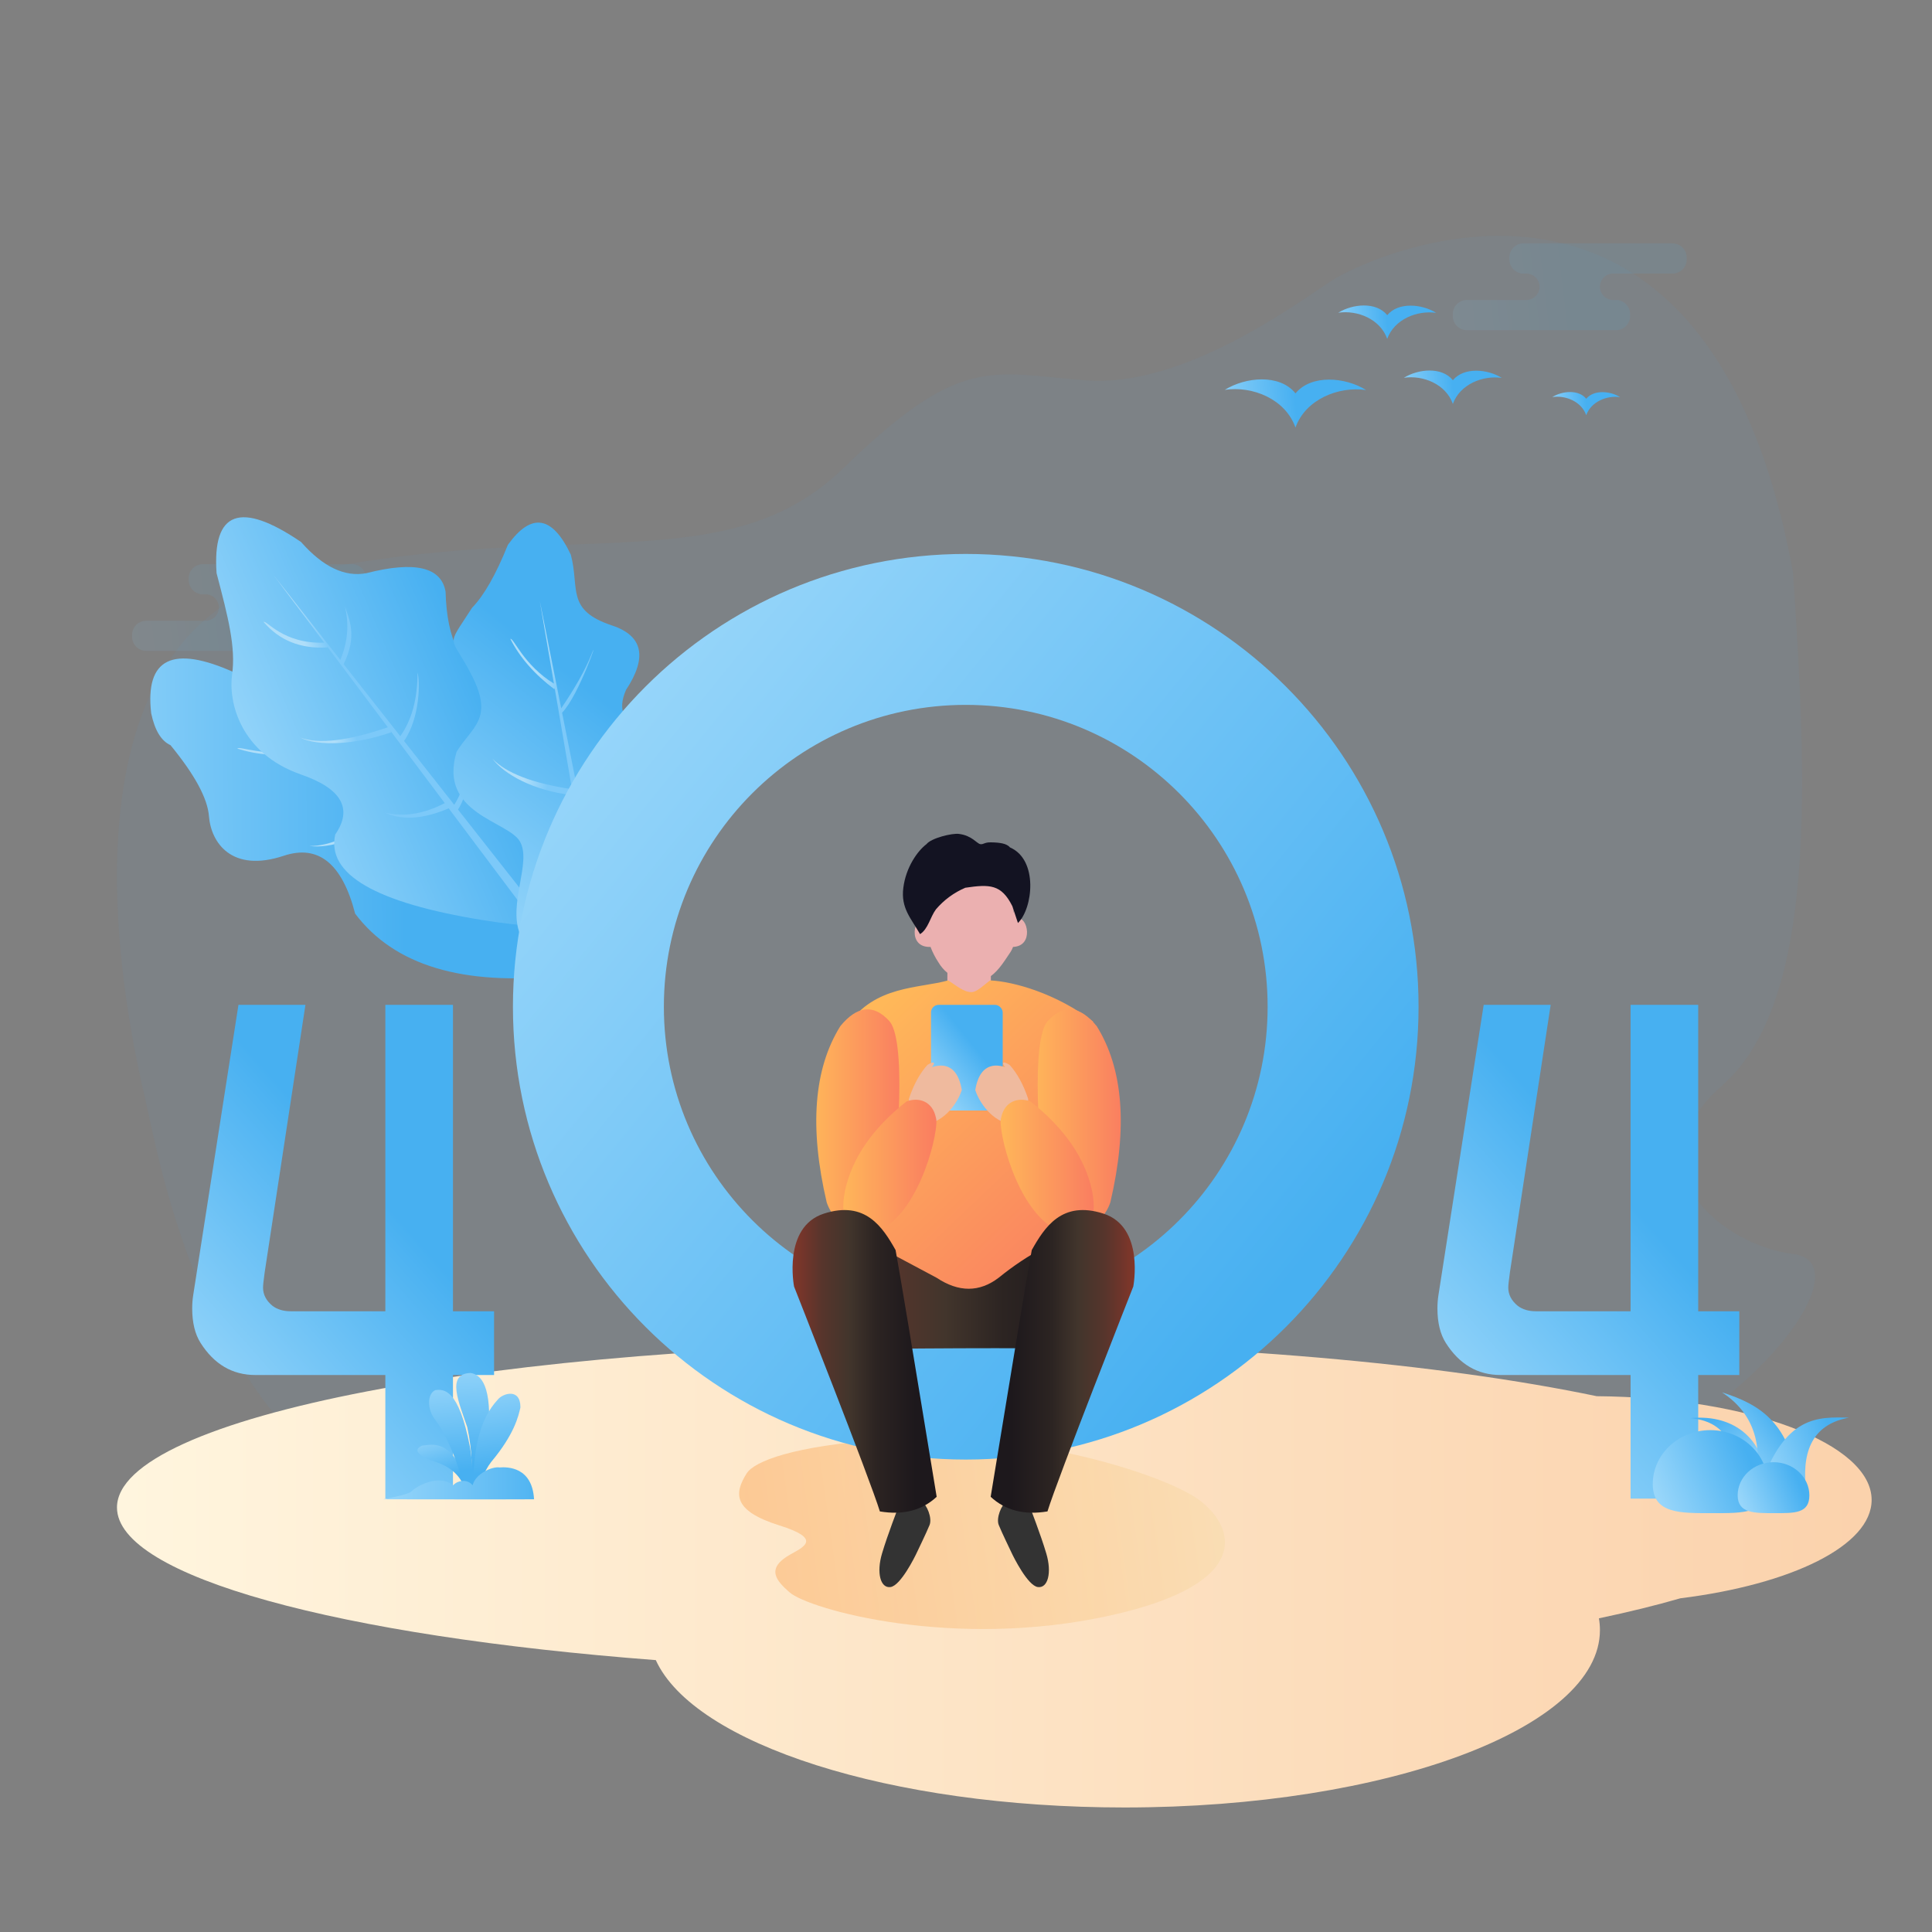 <svg viewBox="0 0 1024 1024" version="1.1">
    <rect x="0" y="0" width="1024" height="1024" fill="#808080" stroke="none"/>
    <title>404</title>
    <defs>
        <linearGradient x1="-13.582%" y1="50%" x2="50%" y2="47.203%" id="linearGradient-1">
            <stop stop-color="#98D6FA" offset="0%"></stop>
            <stop stop-color="#47B0F1" offset="100%"></stop>
        </linearGradient>
        <linearGradient x1="-9.33772794e-14%" y1="-3.106%" x2="100%" y2="-3.106%" id="linearGradient-2">
            <stop stop-color="#FFF5DE" offset="0%"></stop>
            <stop stop-color="#FBD2AC" offset="100%"></stop>
        </linearGradient>
        <linearGradient x1="-13.582%" y1="50%" x2="50%" y2="47.628%" id="linearGradient-3">
            <stop stop-color="#98D6FA" offset="0%"></stop>
            <stop stop-color="#47B0F1" offset="100%"></stop>
        </linearGradient>
        <linearGradient x1="-13.582%" y1="50%" x2="50%" y2="47.629%" id="linearGradient-4">
            <stop stop-color="#98D6FA" offset="0%"></stop>
            <stop stop-color="#47B0F1" offset="100%"></stop>
        </linearGradient>
        <linearGradient x1="-13.582%" y1="50%" x2="50%" y2="47.63%" id="linearGradient-5">
            <stop stop-color="#98D6FA" offset="0%"></stop>
            <stop stop-color="#47B0F1" offset="100%"></stop>
        </linearGradient>
        <linearGradient x1="-13.582%" y1="50%" x2="50%" y2="43.423%" id="linearGradient-6">
            <stop stop-color="#98D6FA" offset="0%"></stop>
            <stop stop-color="#47B0F1" offset="100%"></stop>
        </linearGradient>
        <linearGradient x1="43.14%" y1="-6.452%" x2="60.337%" y2="0%" id="linearGradient-7">
            <stop stop-color="#AFDEF9" offset="3.157%"></stop>
            <stop stop-color="#7CC9F9" offset="100%"></stop>
        </linearGradient>
        <linearGradient x1="5.92%" y1="60.857%" x2="59.966%" y2="37.054%" id="linearGradient-8">
            <stop stop-color="#98D6FA" offset="0%"></stop>
            <stop stop-color="#47B0F1" offset="100%"></stop>
        </linearGradient>
        <linearGradient x1="44.493%" y1="-6.452%" x2="58.298%" y2="0%" id="linearGradient-9">
            <stop stop-color="#AFDEF9" offset="3.157%"></stop>
            <stop stop-color="#7CC9F9" offset="100%"></stop>
        </linearGradient>
        <linearGradient x1="28.404%" y1="87.008%" x2="50%" y2="30.481%" id="linearGradient-10">
            <stop stop-color="#98D6FA" offset="0%"></stop>
            <stop stop-color="#47B0F1" offset="100%"></stop>
        </linearGradient>
        <linearGradient x1="0%" y1="-11.765%" x2="100%" y2="-11.765%" id="linearGradient-11">
            <stop stop-color="#F5DDA7" offset="0%"></stop>
            <stop stop-color="#FA9A41" offset="100%"></stop>
        </linearGradient>
        <linearGradient x1="11.093%" y1="87.008%" x2="50%" y2="30.481%" id="linearGradient-12">
            <stop stop-color="#98D6FA" offset="0%"></stop>
            <stop stop-color="#47B0F1" offset="100%"></stop>
        </linearGradient>
        <linearGradient x1="7.478%" y1="17.832%" x2="85.324%" y2="80.98%" id="linearGradient-13">
            <stop stop-color="#98D6FA" offset="0%"></stop>
            <stop stop-color="#47B0F1" offset="100%"></stop>
        </linearGradient>
        <linearGradient x1="13.966%" y1="7.491%" x2="87.52%" y2="107.502%" id="linearGradient-14">
            <stop stop-color="#FFB859" offset="0%"></stop>
            <stop stop-color="#F97B61" offset="100%"></stop>
        </linearGradient>
        <linearGradient x1="2.075%" y1="87.008%" x2="50%" y2="30.481%" id="linearGradient-15">
            <stop stop-color="#98D6FA" offset="0%"></stop>
            <stop stop-color="#47B0F1" offset="100%"></stop>
        </linearGradient>
        <linearGradient x1="100%" y1="-2.97%" x2="0.581%" y2="-2.97%" id="linearGradient-16">
            <stop stop-color="#F97B61" offset="0%"></stop>
            <stop stop-color="#FFB859" offset="100%"></stop>
        </linearGradient>
        <linearGradient x1="100%" y1="-2.97%" x2="0.581%" y2="-2.97%" id="linearGradient-17">
            <stop stop-color="#F97B61" offset="0%"></stop>
            <stop stop-color="#FFB859" offset="100%"></stop>
        </linearGradient>
        <linearGradient x1="100%" y1="-2.97%" x2="0.581%" y2="-2.97%" id="linearGradient-18">
            <stop stop-color="#FFB859" offset="0%"></stop>
            <stop stop-color="#F97B61" offset="100%"></stop>
        </linearGradient>
        <linearGradient x1="100%" y1="-2.97%" x2="0.581%" y2="-2.97%" id="linearGradient-19">
            <stop stop-color="#FFB859" offset="0%"></stop>
            <stop stop-color="#F97B61" offset="100%"></stop>
        </linearGradient>
        <linearGradient x1="86.275%" y1="-2.805%" x2="-2.70574742e-12%" y2="-2.805%" id="linearGradient-20">
            <stop stop-color="#1D181C" offset="0%"></stop>
            <stop stop-color="#2C2422" offset="30%"></stop>
            <stop stop-color="#42352C" offset="50%"></stop>
            <stop stop-color="#57352C" offset="70%"></stop>
            <stop stop-color="#923629" offset="100%"></stop>
        </linearGradient>
        <linearGradient x1="86.275%" y1="-2.805%" x2="-2.70574742e-12%" y2="-2.805%" id="linearGradient-21">
            <stop stop-color="#1D181C" offset="0%"></stop>
            <stop stop-color="#2C2422" offset="30%"></stop>
            <stop stop-color="#42352C" offset="50%"></stop>
            <stop stop-color="#57352C" offset="70%"></stop>
            <stop stop-color="#923629" offset="100%"></stop>
        </linearGradient>
        <linearGradient x1="80.177%" y1="78.124%" x2="40.161%" y2="1.204%" id="linearGradient-22">
            <stop stop-color="#98D6FA" offset="0%"></stop>
            <stop stop-color="#47B0F1" offset="100%"></stop>
        </linearGradient>
        <linearGradient x1="16.964%" y1="77.603%" x2="73.111%" y2="27.31%" id="linearGradient-23">
            <stop stop-color="#98D6FA" offset="0%"></stop>
            <stop stop-color="#47B0F1" offset="100%"></stop>
        </linearGradient>
        <linearGradient x1="0%" y1="66.879%" x2="84.978%" y2="36.126%" id="linearGradient-24">
            <stop stop-color="#98D6FA" offset="0%"></stop>
            <stop stop-color="#47B0F1" offset="100%"></stop>
        </linearGradient>
        <linearGradient x1="0%" y1="64.362%" x2="84.978%" y2="38.195%" id="linearGradient-25">
            <stop stop-color="#98D6FA" offset="0%"></stop>
            <stop stop-color="#47B0F1" offset="100%"></stop>
        </linearGradient>
        <linearGradient x1="0%" y1="63.935%" x2="84.978%" y2="38.545%" id="linearGradient-26">
            <stop stop-color="#98D6FA" offset="0%"></stop>
            <stop stop-color="#47B0F1" offset="100%"></stop>
        </linearGradient>
        <linearGradient x1="22.356%" y1="-8.914%" x2="50%" y2="77.381%" id="linearGradient-27">
            <stop stop-color="#98D6FA" offset="0%"></stop>
            <stop stop-color="#47B0F1" offset="100%"></stop>
        </linearGradient>
        <linearGradient x1="45.363%" y1="-11.452%" x2="50%" y2="78.561%" id="linearGradient-28">
            <stop stop-color="#98D6FA" offset="0%"></stop>
            <stop stop-color="#47B0F1" offset="100%"></stop>
        </linearGradient>
        <linearGradient x1="47.746%" y1="-11.452%" x2="50%" y2="78.561%" id="linearGradient-29">
            <stop stop-color="#98D6FA" offset="0%"></stop>
            <stop stop-color="#47B0F1" offset="100%"></stop>
        </linearGradient>
        <linearGradient x1="43.893%" y1="-11.452%" x2="50%" y2="78.561%" id="linearGradient-30">
            <stop stop-color="#98D6FA" offset="0%"></stop>
            <stop stop-color="#47B0F1" offset="100%"></stop>
        </linearGradient>
        <linearGradient x1="0%" y1="77.603%" x2="113.228%" y2="77.603%" id="linearGradient-31">
            <stop stop-color="#98D6FA" offset="0%"></stop>
            <stop stop-color="#47B0F1" offset="100%"></stop>
        </linearGradient>
    </defs>
    <g id="404" stroke="none" stroke-width="1" fill="none" fill-rule="evenodd">
        <rect id="矩形" fill="#FFFFFF" opacity="0" x="0" y="0" width="1024" height="1024"></rect>
        <g id="背景" transform="translate(59.075, 125)" fill-rule="nonzero">
            <path d="M17.722,456.767 C10.049,423.672 -39.898,208.146 101.323,178.513 C242.544,148.879 325.973,183.393 388.024,123.052 C450.075,62.71 465.549,72.614 516.516,76.605 C567.482,80.596 626.552,37.039 646.4,23.955 C666.249,10.872 845.459,-73.307 891.277,178.513 C898.518,287.384 904.535,405.497 853.838,450.237 C803.141,494.978 854.765,535.151 891.277,539.616 C927.789,544.08 874.207,620.526 789.876,653.902 C733.805,679.056 371.116,751.18 153.92,677.041 C49.04,632.125 25.395,489.862 17.722,456.767 Z" id="路径-58" fill="#47B0F1" opacity="0.05"></path>
            <path d="M98.925,204 L98.926,204.15 C102.349,204.845 104.925,207.872 104.925,211.5 L104.925,212.5 C104.925,216.642 101.568,220 97.425,220 L18.425,220 C14.283,220 10.925,216.642 10.925,212.5 L10.925,211.5 C10.925,207.358 14.283,204 18.425,204 L49.925,204 C53.711,204 56.794,200.995 56.921,197.241 L56.925,197 C56.925,193.215 53.921,190.131 50.166,190.004 L49.925,190 L46.925,190 L46.926,189.85 C43.502,189.155 40.925,186.129 40.925,182.5 L40.925,181.5 C40.925,177.358 44.283,174 48.425,174 L127.425,174 C131.568,174 134.925,177.358 134.925,181.5 L134.925,182.5 C134.925,186.642 131.568,190 127.425,190 L95.925,190 C92.14,190 89.056,193.005 88.929,196.759 L88.925,197 C88.925,200.785 91.93,203.869 95.685,203.996 L95.925,204 L98.925,204 Z" id="形状结合" fill="url(#linearGradient-1)" opacity="0.1"></path>
            <path d="M798.925,34 L798.926,34.15 C802.349,34.845 804.925,37.872 804.925,41.5 L804.925,42.5 C804.925,46.642 801.568,50 797.425,50 L718.425,50 C714.283,50 710.925,46.642 710.925,42.5 L710.925,41.5 C710.925,37.358 714.283,34 718.425,34 L749.925,34 C753.711,34 756.794,30.995 756.921,27.241 L756.925,27 C756.925,23.215 753.921,20.131 750.166,20.004 L749.925,20 L746.925,20 L746.926,19.85 C743.502,19.155 740.925,16.129 740.925,12.5 L740.925,11.5 C740.925,7.358 744.283,4 748.425,4 L827.425,4 C831.568,4 834.925,7.358 834.925,11.5 L834.925,12.5 C834.925,16.642 831.568,20 827.425,20 L795.925,20 C792.14,20 789.056,23.005 788.929,26.759 L788.925,27 C788.925,30.785 791.93,33.869 795.685,33.996 L795.925,34 L798.925,34 Z" id="形状结合" fill="url(#linearGradient-1)" opacity="0.1"></path>
            <path d="M455.442,587 C586.547,587 704.703,597.788 787.228,615.013 C867.989,615.66 932.925,640.031 932.925,670 C932.925,694.23 890.479,714.8 831.536,722.132 C818.569,725.885 804.13,729.433 788.379,732.746 C788.74,734.812 788.925,736.898 788.925,739 C788.925,790.915 676.101,833 536.925,833 C412.273,833 308.759,799.24 288.513,754.894 C121.123,742.129 2.925,710.721 2.925,674 C2.925,625.951 205.293,587 455.442,587 Z" id="形状结合" fill="url(#linearGradient-2)"></path>
            <g id="大雁" transform="translate(590.1, 36.907)">
                <path d="M37.431,64.742 L37.431,64.645 C32.106,49.607 14.736,42.531 0,44.715 C10.926,37.92 28.964,36.111 37.434,46.528 L37.434,46.619 C45.892,36.292 64.027,38.014 74.869,44.806 C60.146,42.722 42.772,49.788 37.434,64.736 L37.431,64.742 Z" id="路径" fill="url(#linearGradient-3)"></path>
                <path d="M120.86,52.201 L120.86,52.138 C117.161,41.714 105.129,36.818 94.913,38.323 C102.485,33.615 114.99,32.359 120.86,39.579 L120.86,39.643 C126.731,32.486 139.292,33.679 146.807,38.387 C136.592,36.942 124.566,41.841 120.86,52.201 L120.86,52.201 Z" id="路径" fill="url(#linearGradient-4)"></path>
                <path d="M86.068,17.723 L86.068,17.66 C82.368,7.236 70.336,2.34 60.121,3.845 C67.692,-0.863 80.198,-2.119 86.068,5.101 L86.068,5.165 C91.938,-1.992 104.5,-0.799 112.015,3.909 C101.8,2.464 89.774,7.363 86.068,17.723 L86.068,17.723 Z" id="路径" fill="url(#linearGradient-4)"></path>
                <path d="M191.549,58.162 L191.549,58.118 C188.986,50.894 180.641,47.496 173.562,48.542 C178.812,45.278 187.48,44.407 191.549,49.413 L191.549,49.457 C195.621,44.494 204.327,45.322 209.536,48.585 C202.457,47.58 194.111,50.981 191.549,58.162 Z" id="路径" fill="url(#linearGradient-5)"></path>
            </g>
            <g id="绿植" transform="translate(0, 149.158)">
                <path d="M53.458,97.785 C18.721,88.992 5.515,98.645 13.84,126.743 C17.277,135.307 21.618,140.268 26.863,141.625 C42.227,154.803 51.092,165.971 53.458,175.129 C57.007,188.865 70.62,202.734 96.165,188.931 C113.195,179.729 127.391,187.611 138.753,212.577 C163.919,236.006 201.647,240.486 251.936,226.016 C302.225,211.545 294.797,188.487 229.652,156.84 C212.85,153.407 200.182,151.69 191.648,151.69 C183.115,151.69 177.463,143.374 174.694,126.743 C172.893,116.348 164.033,110.087 148.112,107.96 C132.192,105.833 124.548,99.351 125.18,88.512 C112.588,75.546 100.29,75.546 88.286,88.512 C76.282,101.477 64.673,104.569 53.458,97.785 Z" id="路径-61" fill="url(#linearGradient-6)" transform="translate(148.112, 156.545) rotate(10) translate(-148.112, -156.545)"></path>
                <path d="M128.358,61.877 L139.709,118.792 C147.102,107.926 152.424,98.448 155.673,90.358 C160.484,78.376 149.169,111.841 140.173,121.127 L149.636,168.579 C149.646,168.513 149.656,168.45 149.668,168.389 C162.678,156.949 170.895,148.099 174.319,141.839 C173.679,146.284 157.477,166.541 150.225,171.539 L158.93,215.183 C158.957,214.862 158.98,214.651 158.98,214.651 C158.98,214.651 170.424,205.903 174.319,199.625 C174.069,202.242 164.305,213.58 159.443,217.758 L166.625,253.775 L161.152,253.775 L154.642,215.683 C145.057,213.217 136.255,205.49 132.633,201.122 C140.695,207.832 147.787,211.533 153.909,212.227 C154.031,213.307 154.243,214.271 154.546,215.121 L136.215,107.845 C136.199,108.141 136.168,108.434 136.124,108.725 C125.506,100.731 117.715,91.816 112.751,81.98 C114.522,81.397 119.762,95.83 135.849,105.713 L128.358,61.877 Z M103.239,145.45 C110.477,153.117 124.487,158.515 145.269,161.642 C145.199,162.544 145.199,163.59 145.269,164.779 C125.056,162.407 109.417,153.794 103.239,145.45 Z" id="形状结合" fill="url(#linearGradient-7)" transform="translate(138.779, 157.826) rotate(-45) translate(-138.779, -157.826)"></path>
                <path d="M100.497,13.119 C68.329,-8.772 53.401,-3.267 55.714,29.635 C61.903,53.203 65.962,68.958 63.932,83.404 C61.903,97.85 68.247,125.15 100.497,136.353 C121.996,143.821 128.035,154.418 118.612,168.144 C113.881,189.218 139.957,204.343 196.839,213.52 C282.163,227.285 261.833,195.653 239.897,161.365 C224.027,145.48 221.903,135.784 221.903,123.644 C221.903,111.504 233.519,91.66 200.144,83.404 C185.487,80.072 177.802,65.414 177.089,39.43 C174.783,26.37 160.792,23.105 135.116,29.635 C123.695,31.83 112.155,26.325 100.497,13.119 Z" id="路径-65" fill="url(#linearGradient-8)"></path>
                <path d="M132.266,14.867 L144.367,70.896 L144.503,70.777 C152.075,64.083 156.911,55.952 159.013,46.384 L159.078,46.075 L159.072,46.119 C157.985,53.675 158.206,63.427 144.963,73.65 L155.215,121.129 L155.508,120.971 C164.596,115.963 172.169,107.249 178.227,94.829 C177.585,99.291 168.97,117.023 155.897,124.284 L164.982,166.351 C167.637,164.741 174.635,159.979 178.227,152.614 C176.551,158.076 173.285,164.91 165.661,169.49 L179.068,231.573 L173.471,228.843 L161.516,166.766 C141.555,165.76 133.722,158.289 130.145,153.976 C138.031,160.538 148.269,163.662 160.859,163.348 L151.768,116.141 C151.777,116.475 151.792,116.822 151.813,117.182 C131.6,114.809 113.325,106.784 107.147,98.439 C114.385,106.107 129.274,111.308 151.813,114.044 L151.354,113.988 L141.226,61.383 C141.209,61.566 141.187,61.747 141.16,61.928 C128.078,56.516 119.911,47.53 116.659,34.97 C118.428,34.387 120.784,50.118 140.745,58.903 L132.266,14.867 Z" id="形状结合" fill="url(#linearGradient-9)" transform="translate(143.107, 123.22) rotate(-26) translate(-143.107, -123.22)"></path>
                <path d="M210.126,14.595 C222.545,-2.665 233.663,-0.914 243.478,19.849 C248.237,37.79 240.722,49.197 265.298,57.352 C281.683,62.789 284.162,74.172 272.736,91.5 C267.964,102.404 271.49,109.374 283.314,112.409 C295.137,115.444 293.715,127.517 279.047,148.628 C273.962,160.201 273.962,167.935 279.047,171.828 C286.674,177.667 301.329,195.179 283.314,229.219 C265.298,263.259 222.854,236.823 216.49,220.818 C210.126,204.813 222.854,182.767 216.49,171.828 C210.126,160.888 173.025,157.121 182.937,124.311 C191.186,110.887 202.671,107.007 191.141,84.15 C179.611,61.293 176.684,70.477 191.141,47.961 C197.453,41.491 203.782,30.369 210.126,14.595 Z" id="路径-96" fill="url(#linearGradient-10)"></path>
                <path d="M227.031,44.349 L238.382,101.264 C245.776,90.398 251.097,80.92 254.346,72.83 C259.158,60.848 247.843,94.313 238.847,103.599 L248.31,151.051 C248.319,150.985 248.33,150.922 248.341,150.861 C261.351,139.42 269.568,130.571 272.993,124.311 C272.353,128.755 256.15,149.013 248.899,154.011 L257.603,197.655 C257.631,197.334 257.654,197.123 257.654,197.123 C257.654,197.123 269.097,188.375 272.993,182.097 C272.742,184.713 262.979,196.052 258.116,200.23 L265.298,236.247 L259.825,236.247 L253.315,198.155 C243.73,195.689 234.928,187.962 231.306,183.594 C239.369,190.304 246.461,194.005 252.582,194.698 C252.704,195.779 252.917,196.743 253.219,197.593 L234.888,90.317 C234.872,90.613 234.842,90.906 234.798,91.197 C224.179,83.203 216.388,74.288 211.425,64.452 C213.195,63.869 218.436,78.302 234.522,88.185 L227.031,44.349 Z M201.912,127.922 C209.15,135.589 223.16,140.986 243.943,144.114 C243.872,145.016 243.872,146.062 243.943,147.251 C223.729,144.879 208.09,136.266 201.912,127.922 Z" id="形状结合" fill="url(#linearGradient-7)"></path>
            </g>
        </g>
        <path d="M628.336,793.445 C607.192,803.475 616.58,806.386 624.506,809.423 C639.06,814.999 633.911,822.384 627.884,829.358 C618.964,839.68 546.065,871.793 461.195,865.124 C382.054,858.918 389.325,826.758 407.105,810.127 C421.43,796.763 487.134,761.786 567.084,756.111 C615.194,752.681 636.805,757.989 641.663,763.732 C649.697,773.245 651.877,782.272 628.336,793.445 Z" id="路径" fill="url(#linearGradient-11)" fill-rule="nonzero" opacity="0.4" transform="translate(521.376, 810.527) scale(-1, 1) rotate(8) translate(-521.376, -810.527)"></path>
        <g transform="translate(101.865, 293.598)" fill-rule="nonzero">
            <path d="M138.221,500.693 L138.221,435.184 L160,435.184 L160,401.401 L138.221,401.401 L138.221,239 L102.379,239 L102.379,401.401 L52.304,401.401 C48.303,401.401 45.045,400.429 42.529,398.486 C39.214,395.742 37.556,392.541 37.556,388.882 C37.556,387.625 37.842,384.938 38.414,380.822 L38.414,380.822 L60.021,239 L24.523,239 L0.514,392.998 C0.171,395.284 0,397.571 0,399.857 C0,407.403 1.486,413.519 4.459,418.207 C11.661,429.525 21.322,435.184 33.441,435.184 L33.441,435.184 L102.379,435.184 L102.379,500.693 L138.221,500.693 Z" id="4" fill="url(#linearGradient-12)"></path>
            <path d="M410,0 C542.548,0 650,107.452 650,240 C650,372.548 542.548,480 410,480 C277.452,480 170,372.548 170,240 C170,107.452 277.452,0 410,0 Z M410,80 C321.634,80 250,151.634 250,240 C250,328.366 321.634,400 410,400 C498.366,400 570,328.366 570,240 C570,151.634 498.366,80 410,80 Z" id="椭圆形" fill="url(#linearGradient-13)"></path>
            <path d="M798.221,500.693 L798.221,435.184 L820,435.184 L820,401.401 L798.221,401.401 L798.221,239 L762.379,239 L762.379,401.401 L712.304,401.401 C708.303,401.401 705.045,400.429 702.529,398.486 C699.214,395.742 697.556,392.541 697.556,388.882 C697.556,387.625 697.842,384.938 698.414,380.822 L698.414,380.822 L720.021,239 L684.523,239 L660.514,392.998 C660.171,395.284 660,397.571 660,399.857 C660,407.403 661.486,413.519 664.459,418.207 C671.661,429.525 681.322,435.184 693.441,435.184 L693.441,435.184 L762.379,435.184 L762.379,500.693 L798.221,500.693 Z" id="4" fill="url(#linearGradient-12)"></path>
        </g>
        <g id="人物" transform="translate(420.075, 441.935)" fill-rule="nonzero">
            <path d="M95.055,22.069 C101.88,22.712 108.201,25.973 112.716,31.179 C114.133,32.757 115.323,34.526 116.253,36.435 L116.293,36.523 L116.112,35.588 C118.278,36.206 119.205,40.09 119.262,44.804 L119.264,44.982 C124.473,43.557 128.187,59.534 116.858,59.953 C116.452,61.018 116.006,61.929 115.53,62.626 C112.667,66.816 109.54,72.179 105.099,75.413 L105.138,87.136 L81.968,87.463 L82.069,73.697 C80.201,72.164 78.577,70.287 77.297,68.112 C75.606,65.538 74.207,62.801 73.116,59.952 L73.572,59.926 C60.055,60.878 64.59,42.278 70.293,45.205 C70.285,44.581 70.291,43.954 70.31,43.327 C70.85,38.146 72.949,33.257 76.327,29.318 C80.997,23.922 88.009,21.207 95.055,22.069 Z M116.813,39.183 L116.828,39.543 C116.864,40.412 116.937,41.27 117.374,42.053 L116.813,39.183 Z M116.293,36.523 L116.813,39.183 L116.802,38.89 C116.778,38.345 116.736,37.801 116.597,37.274 L116.5,36.959 L116.293,36.523 Z" id="形状结合" fill="#EBB0B0"></path>
            <path d="M119.453,47.274 C127.427,39.548 130.327,13.738 115.235,7.212 C113.548,5.149 109.96,4.602 105.138,4.531 C101.637,4.441 101.243,5.78 99.454,5.465 C97.665,5.149 95.032,0.904 88.225,0.064 C84.542,-0.461 73.421,2.312 71,5.465 C66.256,9.03 60.089,17.705 58.71,28.587 C57.291,39.488 62.898,44.9 67.569,53.18 C71.884,50.448 72.936,44.142 75.988,40.043 C80.219,35.069 85.551,31.146 91.562,28.587 C104.494,26.688 110.689,26.688 116.511,38.4 C116.511,38.4 117.492,41.358 119.453,47.274 Z" id="路径" fill="#131322"></path>
            <path d="M82.497,77.696 C86.164,79.982 90.475,83.83 94.606,83.91 C97.731,84.091 101.994,79.581 104.719,77.696 C117.256,78.287 139.985,84.71 159.229,99.468 C159.229,156.532 153.562,166.7 146.21,198.819 C146.008,200.225 125.193,236.795 121.206,238.851 C105.592,246.844 93.519,245.349 76.414,243.322 C73.08,242.91 54.054,226.198 51.553,223.72 C49.551,221.714 39.582,199.762 37.317,193.714 C35.052,187.666 31.603,176.738 31.34,170.188 C30.643,152.767 29.473,123.249 29.229,101.392 C43.578,80.288 66.968,82.049 82.497,77.696 Z" id="路径" fill="url(#linearGradient-14)"></path>
            <rect id="矩形" fill="url(#linearGradient-15)" x="73.38" y="90.664" width="38" height="56" rx="4"></rect>
            <path d="M61.774,133.534 C67.794,128.373 73.7,124.925 79.492,123.191 C84.282,123.169 83.3,124.712 80.84,125.432 C83.247,126.085 94.351,128.414 88.18,143.989 C83.388,148.288 71.842,153.965 62.249,149.535 C57.159,146.21 57.001,140.877 61.774,133.534 Z" id="路径-109" fill="#EFBA9E" transform="translate(74.166, 137.167) rotate(-31) translate(-74.166, -137.167)"></path>
            <path d="M25.323,101.931 C34.165,91.187 42.71,90.175 50.957,98.894 C60.319,107.906 56.407,166.059 50.957,201.995 C38.245,217.558 22.349,208.168 18.082,195.306 C8.821,155.666 11.234,124.541 25.323,101.931 Z" id="路径-2" fill="url(#linearGradient-16)"></path>
            <path d="M27.808,189.115 C31.552,171.833 42.414,156.078 60.394,141.85 C66.893,139.423 74.263,141.742 76.006,150.608 C77.856,155.993 68.372,199.045 46.373,210.11 C30.537,213.352 24.349,206.354 27.808,189.115 Z" id="路径-3" fill="url(#linearGradient-17)"></path>
            <path d="M99.97,133.534 C105.99,128.373 111.896,124.925 117.688,123.191 C122.478,123.169 121.496,124.712 119.036,125.432 C121.444,126.085 132.547,128.414 126.376,143.989 C121.584,148.288 110.038,153.965 100.445,149.535 C95.355,146.21 95.197,140.877 99.97,133.534 Z" id="路径-109" fill="#EFBA9E" transform="translate(112.362, 137.167) scale(-1, 1) rotate(-31) translate(-112.362, -137.167)"></path>
            <path d="M142.674,101.931 C151.516,91.187 160.061,90.175 168.308,98.894 C177.67,107.906 173.758,166.059 168.308,201.995 C155.596,217.558 139.7,208.168 135.433,195.306 C126.172,155.666 128.585,124.541 142.674,101.931 Z" id="路径-2" fill="url(#linearGradient-18)" transform="translate(151.94, 151.572) scale(-1, 1) translate(-151.94, -151.572)"></path>
            <path d="M111.226,189.115 C114.97,171.833 125.832,156.078 143.812,141.85 C150.311,139.423 157.682,141.742 159.424,150.608 C161.274,155.993 151.79,199.045 129.792,210.11 C113.956,213.352 107.767,206.354 111.226,189.115 Z" id="路径-3" fill="url(#linearGradient-19)" transform="translate(134.973, 175.914) scale(-1, 1) translate(-134.973, -175.914)"></path>
            <path d="M14.286,265.799 C3.181,227.132 7.243,208.098 26.472,208.695 L76.38,235.325 C88.077,243.066 99.014,243.066 109.192,235.325 C124.46,222.925 141.042,214.048 158.94,208.695 C182.598,210.8 183.265,232.318 160.939,273.249 C136.564,272.43 89.669,272.43 20.254,273.249 C17.652,272.123 15.662,269.64 14.286,265.799 Z" id="路径-4" fill="url(#linearGradient-20)"></path>
            <path d="M37.249,375.997 C37.392,381.402 36.181,384.105 37.944,386.728 C39.706,389.351 47.028,391.762 50.595,389.988 C55.116,387.739 62.669,383.357 64.819,382.17 C66.97,380.982 81.549,372.442 81.914,367.058 C82.278,361.674 73.832,360.075 63.872,363.811 C53.912,367.547 40.044,374.115 40.044,374.115 L37.249,375.997 Z" id="路径" fill="#333333" transform="translate(59.45, 376.187) scale(-1, 1) rotate(94) translate(-59.45, -376.187)"></path>
            <path d="M100.249,375.997 C100.392,381.402 99.181,384.105 100.944,386.728 C102.706,389.351 110.028,391.762 113.595,389.988 C118.116,387.739 125.669,383.357 127.819,382.17 C129.97,380.982 144.549,372.442 144.914,367.058 C145.278,361.674 136.832,360.075 126.872,363.811 C116.912,367.547 103.044,374.115 103.044,374.115 L100.249,375.997 Z" id="路径备份-2" fill="#333333" transform="translate(122.45, 376.187) rotate(94) translate(-122.45, -376.187)"></path>
            <path d="M0.797,239.965 C0.797,239.965 -5.372,208.393 16.609,201.306 C38.589,194.219 47.76,208.484 54.605,220.636 C56.757,232.245 64.015,275.833 76.381,351.399 C68.612,358.625 58.575,361.209 46.269,359.151 C41.256,342.56 0.797,239.965 0.797,239.965 Z" id="路径-5" fill="url(#linearGradient-21)"></path>
            <path d="M105.797,239.965 C105.797,239.965 99.628,208.393 121.609,201.306 C143.589,194.219 152.76,208.484 159.605,220.636 C161.757,232.245 169.015,275.833 181.381,351.399 C173.612,358.625 163.575,361.209 151.269,359.151 C146.256,342.56 105.797,239.965 105.797,239.965 Z" id="路径-5备份" fill="url(#linearGradient-21)" transform="translate(143.19, 279.626) scale(-1, 1) translate(-143.19, -279.626)"></path>
        </g>
        <g id="石头" transform="translate(876, 738)" fill-rule="nonzero">
            <path d="M42.396,49.516 C45.302,27.313 37.837,15.352 20,13.632 C44.142,11.325 60.124,26.017 60.382,49.516 C55.377,49.691 49.382,49.691 42.396,49.516 Z" id="路径-38" fill="url(#linearGradient-22)"></path>
            <path d="M54.121,49.647 C58.834,27.241 53.037,10.692 36.731,0 C57.552,6.567 72.511,16.435 77.373,49.647 C71.019,50.118 63.268,50.118 54.121,49.647 Z" id="路径-39" fill="url(#linearGradient-23)"></path>
            <path d="M81.068,50 C78.983,28.704 86.627,16.503 104,13.395 C87.886,12.987 69.911,11.906 57.052,50 C67.95,49.65 75.955,49.65 81.068,50 Z" id="路径-40" fill="url(#linearGradient-24)"></path>
            <path d="M31.412,63.999 C48.257,63.999 61,64.409 61,48.609 C61,32.809 47.345,20 30.5,20 C13.655,20 0,32.809 0,48.609 C0,64.409 14.568,63.999 31.412,63.999 Z" id="椭圆形" fill="url(#linearGradient-25)"></path>
            <path d="M64.568,63.999 C75.062,63.999 83,64.251 83,54.555 C83,44.86 74.493,37 64,37 C53.507,37 45,44.86 45,54.555 C45,64.251 54.075,63.999 64.568,63.999 Z" id="椭圆形备份-6" fill="url(#linearGradient-26)"></path>
        </g>
        <g id="草" transform="translate(203.06, 727.713)" fill-rule="nonzero">
            <path d="M43.905,63.629 C42.226,55.987 37.324,50.645 29.197,47.603 C19.917,44.62 14.833,41.074 20.64,38.503 C25.544,38.114 36.002,34.295 43.905,57.106 C44.455,59.316 44.455,61.49 43.905,63.629 Z" id="路径-43" fill="url(#linearGradient-27)"></path>
            <path d="M44.318,64.841 C39.43,46.597 33.878,33.278 27.662,24.883 C23.097,19.146 23.417,10.937 27.662,9.081 C32.007,8.598 40.015,7.851 46.045,39.292 C46.425,41.454 48.55,54.106 46.045,62.271 C45.674,63.392 45.098,64.248 44.318,64.841 Z" id="路径-44" fill="url(#linearGradient-28)"></path>
            <path d="M45.446,60.72 C47.657,52.557 47.376,41.906 44.604,28.767 C40.365,16.029 33.128,0.361 46.318,0 C51.67,0.728 58.131,6.337 55.69,34.293 C54.202,45.574 51.614,52.238 48.898,60.72 C47.951,61.249 46.8,61.249 45.446,60.72 Z" id="路径-45" fill="url(#linearGradient-29)"></path>
            <path d="M48.028,63.891 C47.144,40.808 51.368,24.243 60.702,14.194 C63.222,10.837 72.812,7.692 72.775,18.218 C71.774,22.744 69.632,32.406 57.28,47.148 C53.211,52.468 50.536,60.243 50.51,62.066 C50.493,63.282 49.666,63.89 48.028,63.891 Z" id="路径-46" fill="url(#linearGradient-30)"></path>
            <path d="M0,66.938 C9.243,65.216 14.34,63.753 15.292,62.551 C16.72,60.748 29.297,53.005 37.14,59.527 C38.847,57.333 44.322,55.626 47.456,59.527 C48.889,53.368 57.833,49.424 61.722,50.063 C66.102,49.72 79.034,49.863 80,66.938 C76.472,67.021 49.805,67.021 0,66.938 Z" id="路径-47" fill="url(#linearGradient-31)"></path>
        </g>
    </g>
</svg>

